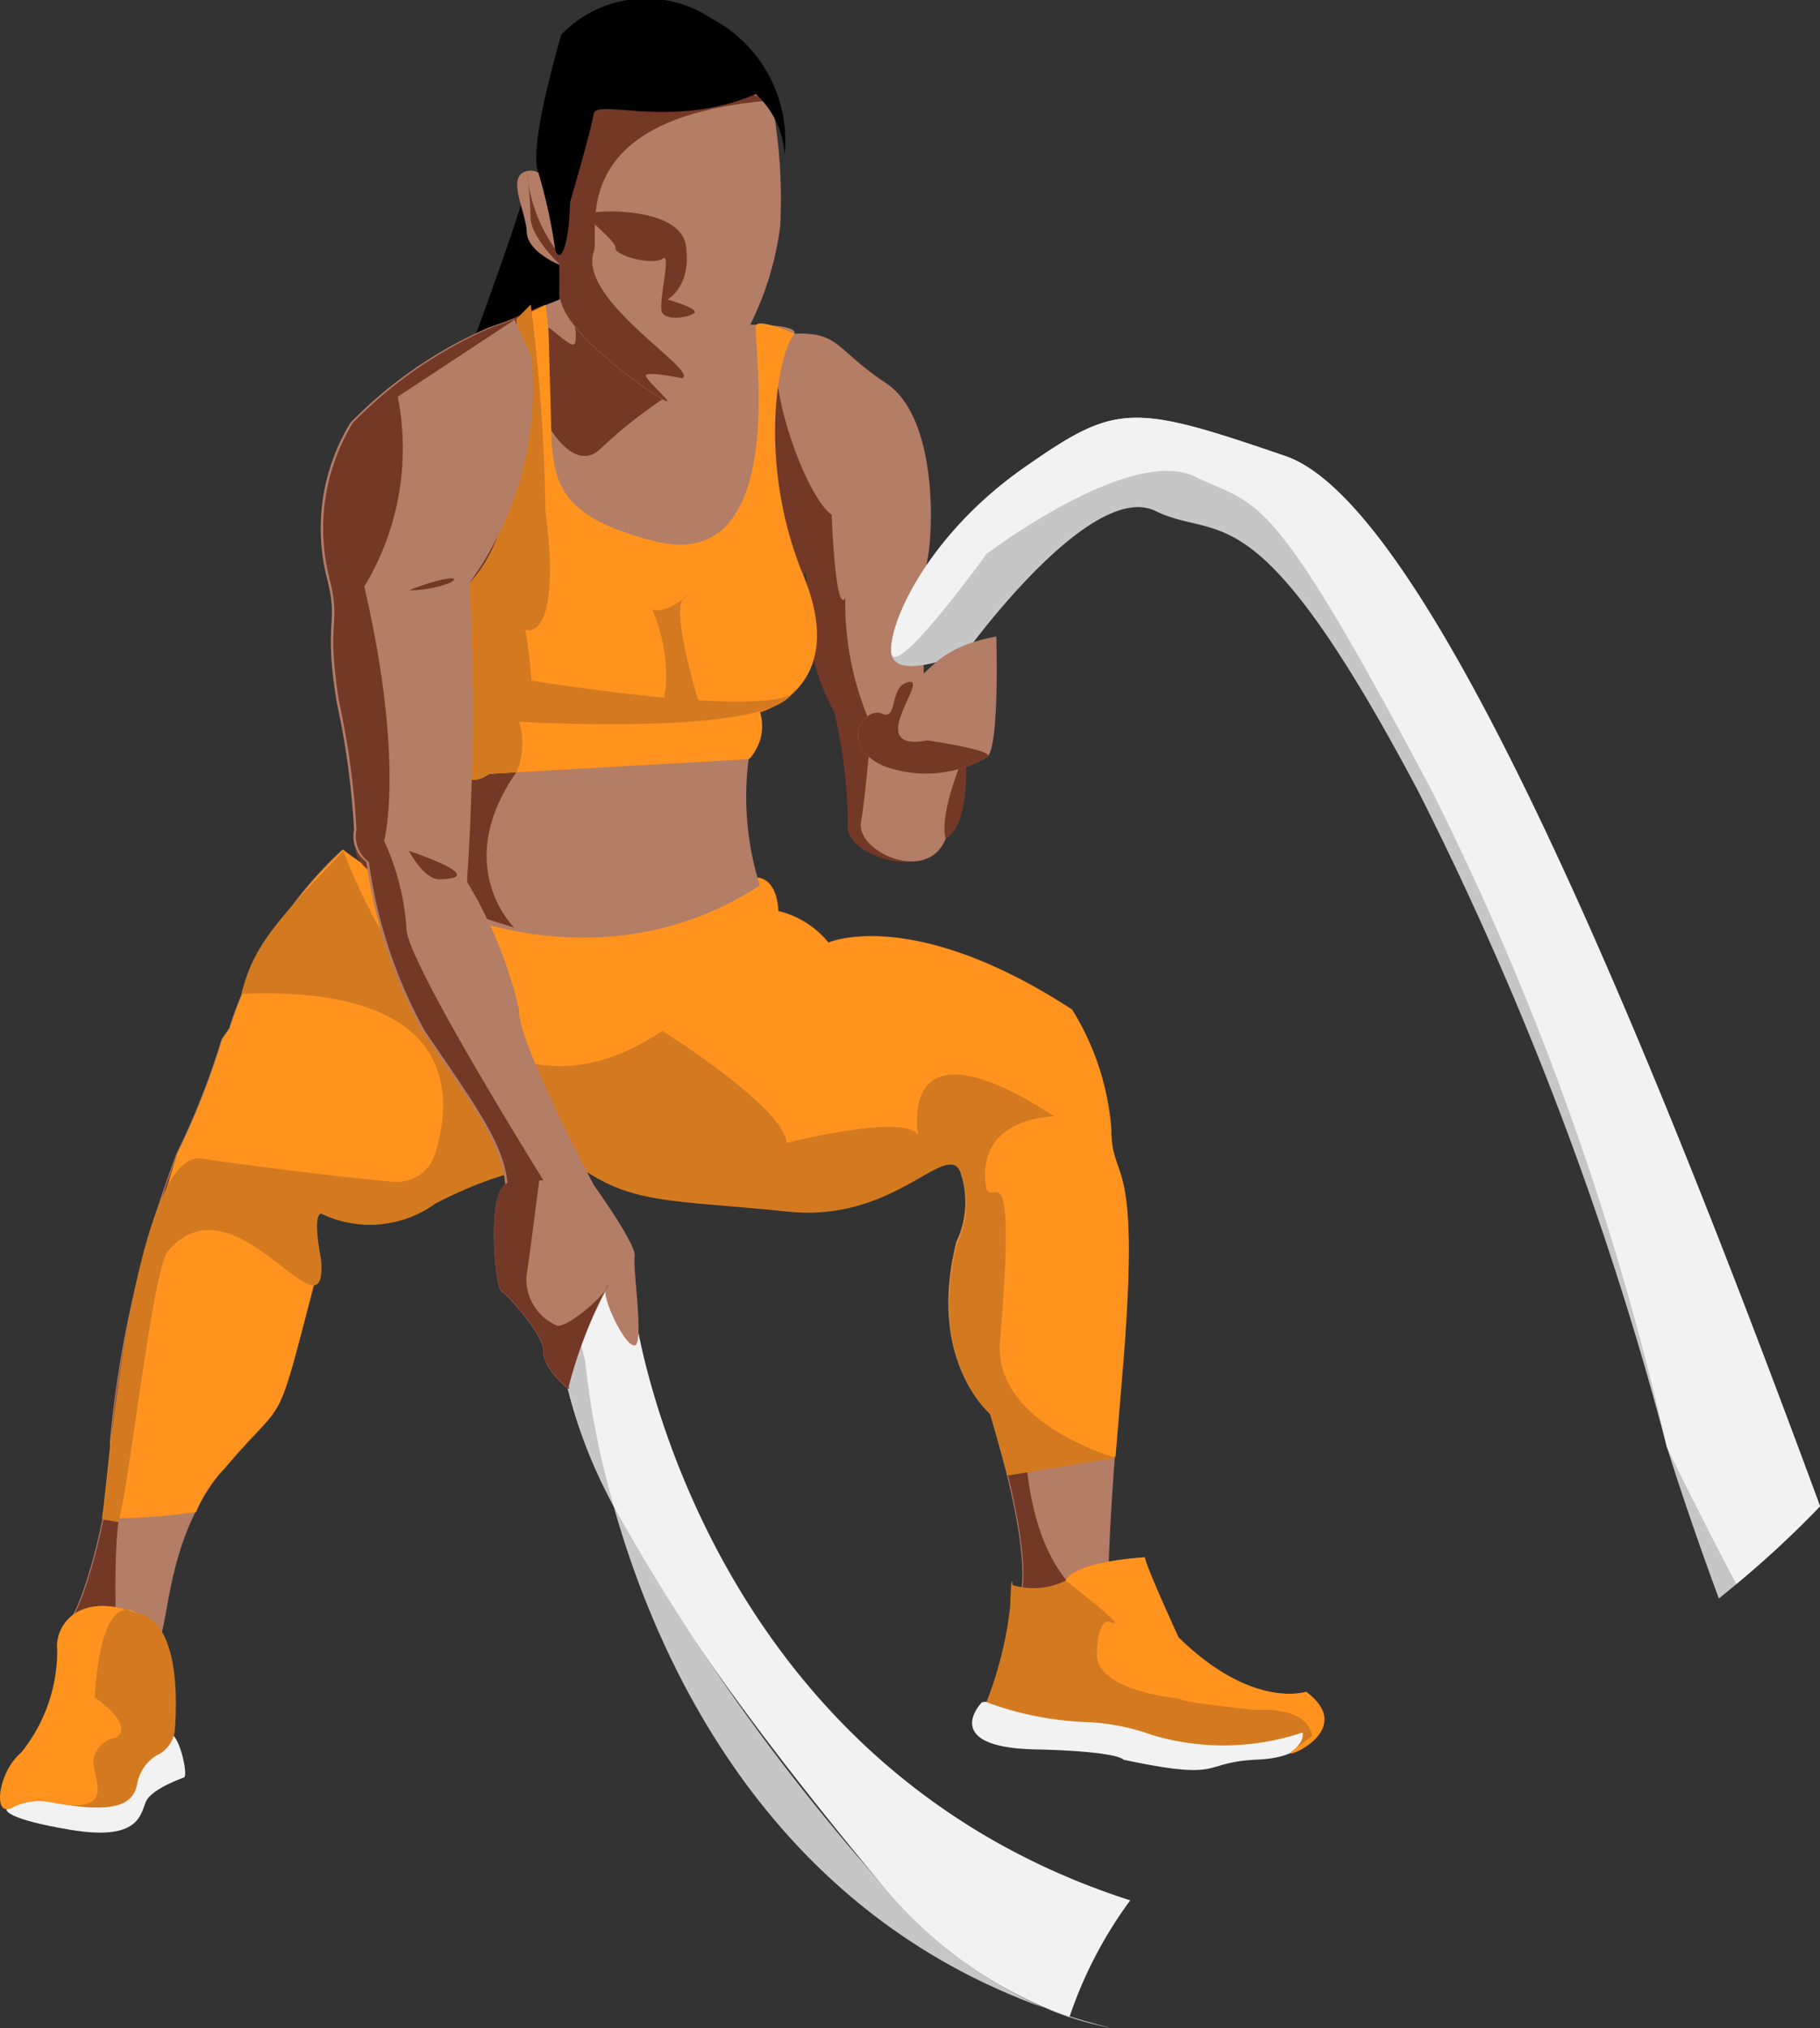 <svg xmlns="http://www.w3.org/2000/svg" width="37.19" height="41.43" viewBox="0 0 37.19 41.43">
  <rect x="0" y="0" width="37.19" height="41.43" fill="#333333" stroke="none"/>
  <g id="Hiit" transform="translate(-972.3 -519.796)">
    <g id="legs" transform="translate(972.3 537.15)">
      <g id="Group_730" data-name="Group 730" transform="translate(1.261)">
        <path id="Path_656" data-name="Path 656" d="M987.1,908.856l-.027-.013A.055.055,0,0,0,987.1,908.856Z" transform="translate(-987.072 -892.995)" fill="#b37d66"/>
        <path id="Path_657" data-name="Path 657" d="M1008.793,728.843a5.393,5.393,0,0,0-.8-2.432c-3.269-2.128-4.979-1.368-4.979-1.368a1.894,1.894,0,0,0-1.026-.646c-.038-.722-.456-.684-.456-.684-4.257,2.85-8.437-.57-8.437-.57a8.471,8.471,0,0,0-2.315,3.647l-.156.229a15.293,15.293,0,0,1-.912,2.318,22.1,22.1,0,0,0-1.368,5.891c.074,1.325-.673,3.826-.961,3.776a4.876,4.876,0,0,0,1.76.557c.494-.076.152-2.128,1.52-3.763s.988-.532,1.976-4.295c0,0-.19-.912,0-.95a2.28,2.28,0,0,0,2.326-.2h0s2.2-1.207,3.184-.6,1.824.532,4.029.76,3.231-1.482,3.535-.8a1.888,1.888,0,0,1-.076,1.444c-.608,2.432.684,3.5.684,3.5.95,3.116.608,3.763.608,3.763l1.862.3s-.19-.19.228-4.865S1008.793,730.021,1008.793,728.843Z" transform="translate(-987.358 -723.142)" fill="#b37d66"/>
      </g>
      <g id="Group_734" data-name="Group 734" transform="translate(1.274)">
        <g id="Group_733" data-name="Group 733">
          <g id="Group_731" data-name="Group 731" transform="translate(0 15.848)">
            <path id="Path_658" data-name="Path 658" d="M987.255,908.856l-.027-.013A.055.055,0,0,0,987.255,908.856Z" transform="translate(-987.228 -908.843)" fill="#733926"/>
          </g>
          <g id="Group_732" data-name="Group 732" transform="translate(0.027)">
            <path id="Path_659" data-name="Path 659" d="M1006.657,729.793c0-1.178,1.5-3.383,1.5-3.383-3.268-2.128-4.979-1.368-4.979-1.368a1.893,1.893,0,0,0-1.026-.646c-.038-.722-.456-.684-.456-.684-4.257,2.85-8.437-.57-8.437-.57a8.471,8.471,0,0,0-2.314,3.647l-.156.229a15.3,15.3,0,0,1-.912,2.318,22.1,22.1,0,0,0-1.368,5.891c.074,1.325-.673,3.826-.961,3.776.185.09.419.633.872.563.494-.076-.342-3.2,1.026-4.833s.532-.418,1.52-4.181c0,0,1.621-3.5,2.318-.57.039.164.592,1.246,1.845.37h0s2.2-1.207,3.184-.6,1.824.532,4.029.76,3.23-1.482,3.534-.8a1.887,1.887,0,0,1-.076,1.444c-.608,2.432.684,3.5.684,3.5.95,3.116.608,3.763.608,3.763l1.862.3s-2.142-.38-1.724-5.055S1006.657,730.971,1006.657,729.793Z" transform="translate(-987.542 -723.142)" fill="#733926"/>
          </g>
        </g>
      </g>
      <g id="Group_735" data-name="Group 735" transform="translate(1.274 0.003)">
        <path id="Path_660" data-name="Path 660" d="M987.255,908.892l-.027-.013A.055.055,0,0,0,987.255,908.892Z" transform="translate(-987.228 -893.031)" fill="#ff931e"/>
        <path id="Path_661" data-name="Path 661" d="M1017.379,728.879a5.393,5.393,0,0,0-.8-2.432c-3.269-2.128-4.979-1.368-4.979-1.368a1.893,1.893,0,0,0-1.026-.646c-.038-.722-.456-.684-.456-.684-4.257,2.85-8.437-.57-8.437-.57a8.472,8.472,0,0,0-2.314,3.647l-.156.229a15.294,15.294,0,0,1-.912,2.318,36.186,36.186,0,0,0-1.368,5.891c-.146,1.413-.175,1.574-.175,1.574a12.468,12.468,0,0,0,1.922-.127,2.507,2.507,0,0,1,.571-.877c1.37-1.633.988-.532,1.976-4.295,0,0-.19-.912,0-.95a2.28,2.28,0,0,0,2.326-.2h0s2.2-1.207,3.184-.6,1.824.532,4.029.76,3.23-1.482,3.534-.8a1.887,1.887,0,0,1-.076,1.444c-.608,2.432.684,3.5.684,3.5l.347,1.247,2.212-.362.14-1.683C1018,729.218,1017.379,730.057,1017.379,728.879Z" transform="translate(-995.944 -723.178)" fill="#ff931e"/>
      </g>
      <g id="Group_736" data-name="Group 736" transform="translate(1.28 0.028)">
        <path id="Path_662" data-name="Path 662" d="M987.327,909.186l-.027-.013A.056.056,0,0,0,987.327,909.186Z" transform="translate(-987.3 -893.325)" fill="#d37a20"/>
        <path id="Path_663" data-name="Path 663" d="M1014.866,730.076c0-1.178,1.416-1.178,1.416-1.178-3.268-2.128-2.784.38-2.784.38-.266-.456-2.689.161-2.689.161-.038-.722-2.537-2.29-2.537-2.29-4.257,2.851-6.517-3.677-6.517-3.677-1.434,1.489-1.849,1.977-2.085,2.921,4.481-.176,4.315,2.125,3.956,3.269a.818.818,0,0,1-.856.571c-.715-.067-2.052-.208-3.923-.475-1.1-.157-1.7,4.437-1.843,5.8-.146,1.412-.175,1.574-.175,1.574.456.067.318.06.318.06.195-.46.7-5.157,1.016-5.536,1.369-1.633,3.268,1.973,3.136.177,0,0-.19-.912,0-.95a2.28,2.28,0,0,0,2.326-.2h0s2.2-1.207,3.184-.6,1.824.532,4.029.76,3.23-1.482,3.534-.8a1.888,1.888,0,0,1-.076,1.444c-.608,2.432.684,3.5.684,3.5l.347,1.247,2.212-.362s-2.509-.693-2.369-2.376C1015.559,728.819,1014.866,731.254,1014.866,730.076Z" transform="translate(-996.016 -723.472)" fill="#d37a20"/>
      </g>
      <g id="Group_737" data-name="Group 737" transform="translate(0 15.456)">
        <path id="Path_664" data-name="Path 664" d="M977.485,935.149s-.672.232-.782.5-.147.8-1.527.572-1.319-.417-1.319-.417.5-.647,2.578-.449c.134.013.037-1.416.782-1.1C977.407,934.333,977.571,935.117,977.485,935.149Z" transform="translate(-973.724 -931.648)" fill="#f2f2f2"/>
        <path id="Path_665" data-name="Path 665" d="M975.316,904.384s.916,0,.77,2.32a.647.647,0,0,1-.377.588.853.853,0,0,0-.393.557c-.061.371-.318.681-1.747.4a1.188,1.188,0,0,0-.806.107c-.379.217-.293-.711.2-1.128a3.315,3.315,0,0,0,.733-2.1C973.643,904.694,974.07,903.92,975.316,904.384Z" transform="translate(-972.508 -904.241)" fill="#d37a20"/>
        <path id="Path_666" data-name="Path 666" d="M975.089,904.384s-.708-.6-.854,1.722c0,0,.846.576.428.824a.548.548,0,0,0-.449.429c-.061.371.557,1.171-.872.892a1.187,1.187,0,0,0-.806.107c-.379.217-.293-.711.2-1.128a3.315,3.315,0,0,0,.733-2.1C973.416,904.694,973.843,903.92,975.089,904.384Z" transform="translate(-972.3 -904.241)" fill="#ff931e"/>
      </g>
      <g id="Group_738" data-name="Group 738" transform="translate(19.864 14.46)">
        <path id="Path_667" data-name="Path 667" d="M1208.15,927.638s-.083-.172-1.808-.211-1.285-.753-1.083-.964a9.707,9.707,0,0,1,3.447.3,8.738,8.738,0,0,0,3.013.247c.261-.142.393.572-.821.625S1210.268,928.087,1208.15,927.638Z" transform="translate(-1205.056 -923.503)" fill="#f2f2f2"/>
        <path id="Path_668" data-name="Path 668" d="M1209.033,893.144s-.026-.352-.05.427a7.687,7.687,0,0,1-.486,1.964,6.543,6.543,0,0,0,2.106.409,4.542,4.542,0,0,1,1.285.264,5.1,5.1,0,0,0,3.069-.053s.059.172-.214.383,1.368-.41.286-1.215c0,0-1.094.37-2.605-1.109,0,0-.666-1.44-.69-1.638,0,0-1.452.079-1.618.476A1.482,1.482,0,0,1,1209.033,893.144Z" transform="translate(-1208.204 -892.576)" fill="#d37a20"/>
        <path id="Path_669" data-name="Path 669" d="M1232.084,896.539c-.274.211,1.368-.41.285-1.215,0,0-1.094.37-2.605-1.109,0,0-.666-1.44-.69-1.638,0,0-1.452.079-1.618.476,0,0,1.38,1.057.916.845,0,0-.256-.139-.28.641s1.7.924,1.7.924-.137.06,1.553.232c0,0,1.036-.1,1.148.528" transform="translate(-1225.544 -892.576)" fill="#ff931e"/>
      </g>
    </g>
    <path id="Path_670" data-name="Path 670" d="M1080.972,563.356s.776-2,1.3-3.637,1.66-.429,1.66-.429l.144,5.554S1080.315,566.447,1080.972,563.356Z" transform="translate(-99.327 -35.733)"/>
    <g id="body" transform="translate(979.549 525.839)">
      <path id="Path_671" data-name="Path 671" d="M1065.515,602.654a6.044,6.044,0,0,1-.228-2.584s.253-.1.228-.963c0,0,1.7-.456.937-2.635a10.775,10.775,0,0,1-.228-5.093c.076-.279-1.926-.152-1.926-.152a17.372,17.372,0,0,1-2.711-.608,26.35,26.35,0,0,0-2.99,1.394,3.837,3.837,0,0,1,.963,4.434,2.636,2.636,0,0,0-.329,2.508c.634,1.165-.811,1.419-.811,1.419a4.2,4.2,0,0,0-1.166,1.318C1056.926,602.4,1061.562,605.239,1065.515,602.654Z" transform="translate(-1057.238 -590.609)" fill="#b37d66"/>
      <path id="Path_672" data-name="Path 672" d="M1060.693,605.306s-1.622-1.568.633-3.877c0,0,4.915-.076,4.89-.938,0,0-4.738,1.6-5.5-.583a2.676,2.676,0,0,1,.608-3.116c.076-.279-.051-3.04-.051-3.04s.058-1.023.058-1.175a18.835,18.835,0,0,0-2.49,1.225,3.837,3.837,0,0,1,.963,4.434,2.636,2.636,0,0,0-.329,2.508c.633,1.166-.811,1.419-.811,1.419a4.2,4.2,0,0,0-1.166,1.318C1057.172,604.191,1058.514,604.622,1060.693,605.306Z" transform="translate(-1057.434 -592.399)" fill="#733926"/>
    </g>
    <g id="right_arm" data-name="right arm" transform="translate(987.744 526.609)">
      <path id="Path_673" data-name="Path 673" d="M1153.674,604.895a.627.627,0,0,0,.558-.33c.2-.355-.228,1.242.633,2.787a10.017,10.017,0,0,1,.279,2.306c-.1.608,1.647,1.216,2,.279,0,0,.507-.152.405-1.773s-.836-1.039-.836-1.039a22.9,22.9,0,0,1,.051-2.863c.127-.532.228-2.914-.836-3.623s-.937-1.039-1.875-1.013S1153.043,604.464,1153.674,604.895Z" transform="translate(-1153.264 -599.623)" fill="#733926"/>
      <path id="left_arm" data-name="left arm" d="M1159.326,603.324s.076,2.053.279,1.7a6.152,6.152,0,0,0,.531,2.609s-.109,1.368-.21,1.976,1.377,1.267,1.731.329c0,0-.177-.405.405-1.773.637-1.495-.836-1.039-.836-1.039a22.9,22.9,0,0,1,.051-2.863c.127-.532.228-2.914-.836-3.623s-.937-1.039-1.875-1.013S1158.7,602.893,1159.326,603.324Z" transform="translate(-1157.776 -599.623)" fill="#b37d66"/>
    </g>
    <g id="top" transform="translate(981.557 526.018)">
      <path id="Path_674" data-name="Path 674" d="M1081.509,602.29l5.3-.3a.975.975,0,0,0,.228-.963s1.85-.456.887-2.787-.507-4.611-.178-4.941c0,0-.695-.306-.791-.178s.784,5.162-2.1,4.41-1.784-1.868-2.2-4.823l-.595.288s.461,3.9-.958,5.4C1081.1,598.388,1080.115,603.227,1081.509,602.29Z" transform="translate(-1080.764 -592.703)" fill="#ff931e"/>
      <path id="Path_675" data-name="Path 675" d="M1081.509,602.29l.557-.032a1.6,1.6,0,0,0,.051-1.032s5.219.32,5.612-.639c.043-.106.437.69-5.358-.2,0,0-.107-1.268-.2-1.14s.87.623.481-2.331a36.658,36.658,0,0,0-.3-4.215l-.284.288s.461,3.9-.958,5.4C1081.1,598.388,1080.115,603.227,1081.509,602.29Z" transform="translate(-1080.764 -592.703)" fill="#d37a20"/>
      <path id="Path_676" data-name="Path 676" d="M1128.388,662.57a3.408,3.408,0,0,1,.279,1.647c-.178.532.709.355.709.355s-.634-2-.329-2.229S1128.641,662.747,1128.388,662.57Z" transform="translate(-1124.324 -656.353)" fill="#d37a20"/>
    </g>
    <g id="Right_Arm-2" data-name="Right Arm" transform="translate(978.86 526.306)">
      <path id="Path_677" data-name="Path 677" d="M1052.6,596.253a8.856,8.856,0,0,0-2.838,1.951,4.14,4.14,0,0,0-.481,3.167c.253.988-.076.811.2,2.534a16.3,16.3,0,0,1,.355,2.61.652.652,0,0,0,.253.659,9.923,9.923,0,0,0,1.14,3.446c1.064,1.571,1.7,2.407,1.7,3.268s1.8-.127,1.8-.127-1.571-2.939-1.52-3.573a9.1,9.1,0,0,0-1.064-2.61,53.077,53.077,0,0,0,.051-6.106,6.794,6.794,0,0,0,1.267-4.611l-.355-.786Z" transform="translate(-1049.162 -596.076)" fill="#b37d66"/>
      <path id="Path_678" data-name="Path 678" d="M1053.14,596.253a8.856,8.856,0,0,0-2.838,1.951,4.14,4.14,0,0,0-.481,3.167c.253.988-.076.811.2,2.534a16.3,16.3,0,0,1,.355,2.61.652.652,0,0,0,.253.659,9.932,9.932,0,0,0,1.14,3.446c1.064,1.571,1.7,2.407,1.7,3.268s.968.177.968.177-3.091-4.915-3.04-5.549a5.121,5.121,0,0,0-.456-1.774s.431-1.585-.405-5.194a5.446,5.446,0,0,0,.684-3.877l2.427-1.6Z" transform="translate(-1049.652 -596.076)" fill="#733926"/>
      <path id="Path_679" data-name="Path 679" d="M1070.2,658.474a2.265,2.265,0,0,0,.836-.152C1071.314,658.17,1070.908,658.195,1070.2,658.474Z" transform="translate(-1068.404 -652.925)" fill="#733926"/>
      <path id="Path_680" data-name="Path 680" d="M1070.2,723.472s.3.58.62.58S1071.668,723.982,1070.2,723.472Z" transform="translate(-1068.404 -712.6)" fill="#733926"/>
    </g>
    <g id="Head" transform="translate(982.868 519.796)">
      <path id="Path_681" data-name="Path 681" d="M1105.925,598.673a9.553,9.553,0,0,0-1.254,1c-.507.507-1.018-.368-1.018-.368s-.054-2.039-.059-2.09.469.418.532.329,0-.431,0-.431A9.96,9.96,0,0,0,1105.925,598.673Z" transform="translate(-1102.956 -590.516)" fill="#733926"/>
      <path id="Path_682" data-name="Path 682" d="M1099.095,534.108s1.875-.684,2.23.671a10.813,10.813,0,0,1,.177,2.559,6.288,6.288,0,0,1-1.2,2.977s-.436.431-.436.532-.429.241-.773.038-2.027-1.356-2.1-2.1v-.646s-.659-.259-.672-.674-.431-1.137,0-1.239.583.608.583.608a8.913,8.913,0,0,1,.076-2.154C1097.157,534.589,1098.246,533.74,1099.095,534.108Z" transform="translate(-1096.126 -532.729)" fill="#b37d66"/>
      <path id="Path_683" data-name="Path 683" d="M1101.1,534.975l2.23.671c-4.295.342-3.495,2.685-3.636,3.091-.342.988,2.184,2.445,1.8,2.584,0,0-.735-.152-.735-.051s.686.684.342.481-2.027-1.355-2.1-2.1V539s-.583-.541-.6-.956a8.335,8.335,0,0,0-.076-.957,3.234,3.234,0,0,0,.583,1.6,18.894,18.894,0,0,1,.076-3.148C1099.159,535.456,1100.248,534.607,1101.1,534.975Z" transform="translate(-1098.128 -533.595)" fill="#733926"/>
      <path id="Path_684" data-name="Path 684" d="M1114.533,572.21s.494-.253.38-1.09-1.935-.735-2.013-.659.6.557.572.7.757.367.96.215-.114.963,0,1.115.519.089.646,0S1114.533,572.21,1114.533,572.21Z" transform="translate(-1111.463 -566.092)" fill="#733926"/>
      <path id="Path_685" data-name="Path 685" d="M1101.386,523.924s.43-1.469.48-1.8,1.586.329,3.314-.405a1.8,1.8,0,0,1,.588,1.241,2.818,2.818,0,0,0-1.495-2.787,2.4,2.4,0,0,0-3.066.329s-.689,2.292-.471,2.818a10.639,10.639,0,0,1,.344,1.572C1101.17,525.2,1101.361,524.887,1101.386,523.924Z" transform="translate(-1100.304 -519.796)"/>
    </g>
    <g id="Rope" transform="translate(983.625 528.327)">
      <path id="Path_686" data-name="Path 686" d="M1204.652,642c-3.544-9.617-7.978-20.442-10.921-21.453-3.155-1.083-3.461-1.085-5.359.247s-2.736,3.1-2.7,3.752,1.534,0,1.534,0,2.538-3.524,3.866-2.878,2.05-.532,5.356,5.7a67.833,67.833,0,0,1,5.093,13.416s.4,1.306,1.063,3.1A22.212,22.212,0,0,0,1204.652,642Z" transform="translate(-1178.786 -619.76)" fill="#c6c6c6"/>
      <path id="Path_687" data-name="Path 687" d="M1204.652,642c-3.544-9.617-7.978-20.442-10.921-21.453-3.155-1.083-3.461-1.085-5.359.247s-2.736,3.1-2.7,3.752,1.947-2,1.947-2,2.934-2.226,4.261-1.58,1.507.136,4.813,6.369a58.763,58.763,0,0,1,4.827,13.454s.558,1.167,1.421,2.8A19.716,19.716,0,0,0,1204.652,642Z" transform="translate(-1178.786 -619.76)" fill="#f2f2f2"/>
      <path id="Path_688" data-name="Path 688" d="M1106.761,822.8s-1.78-2.225-1.629-.19.519,4.447,6.533,11.706a8.717,8.717,0,0,0,3.976,2.875,8.685,8.685,0,0,1,1.242-2.385C1107.988,831.949,1106.761,822.8,1106.761,822.8Z" transform="translate(-1105.113 -804.515)" fill="#f2f2f2"/>
      <path id="Path_689" data-name="Path 689" d="M1105.017,824.566a9.686,9.686,0,0,0,1.2,4.148,17.016,17.016,0,0,1-.587-2.97S1104.865,822.531,1105.017,824.566Z" transform="translate(-1104.997 -806.47)" fill="#c6c6c6"/>
      <path id="Path_690" data-name="Path 690" d="M1124.578,887.962a43.95,43.95,0,0,1-5.338-7.558c.916,3.245,3.205,8.247,8.811,10.247A9.022,9.022,0,0,1,1124.578,887.962Z" transform="translate(-1118.025 -858.16)" fill="#c6c6c6"/>
      <path id="Path_691" data-name="Path 691" d="M1238.387,1005.25h0Z" transform="translate(-1227.002 -972.351)" fill="#c6c6c6"/>
      <path id="Path_692" data-name="Path 692" d="M1222.483,1000.474q.251.1.5.186l.006-.016Q1222.733,1000.563,1222.483,1000.474Z" transform="translate(-1212.456 -967.982)" fill="#c6c6c6"/>
      <path id="Path_693" data-name="Path 693" d="M1228.366,1002.479a6.988,6.988,0,0,0,.855.222q-.436-.108-.849-.238Z" transform="translate(-1217.837 -969.802)" fill="#c6c6c6"/>
    </g>
    <g id="Hands" transform="translate(982.394 532.799)">
      <path id="Path_694" data-name="Path 694" d="M1092.854,804.4a8.414,8.414,0,0,0-.754,1.957c.114.19-.551-.418-.513-.722s-.722-1.159-.855-1.235-.3-1.959.077-2.186a4.7,4.7,0,0,1,1.8,0s.888,1.235.843,1.463.2,1.805,0,1.824S1092.828,804.606,1092.854,804.4Z" transform="translate(-1090.577 -791.019)" fill="#b37d66"/>
      <path id="Path_695" data-name="Path 695" d="M1180.518,672.153s.074,2.337-.2,2.47a2.473,2.473,0,0,1-2.137.16c-.912-.446-.342-1.206,0-1.054s.133-.57.551-.646S1179.188,672.4,1180.518,672.153Z" transform="translate(-1170.254 -672.153)" fill="#b37d66"/>
      <path id="Path_696" data-name="Path 696" d="M1092.915,803.208a9.72,9.72,0,0,0-.814,2.1c.114.19-.551-.418-.513-.722s-.722-1.159-.855-1.235-.3-1.959.077-2.186a1.272,1.272,0,0,1,.707-.2s-.233,1.851-.278,2.079a1.038,1.038,0,0,0,.615,1.007C1092.036,804.139,1092.889,803.417,1092.915,803.208Z" transform="translate(-1090.577 -789.977)" fill="#733926"/>
      <path id="Path_697" data-name="Path 697" d="M1179.108,684.224s1.484.215,1.21.348a2.473,2.473,0,0,1-2.137.16c-.912-.446-.342-1.206,0-1.054s.133-.57.551-.646S1177.778,684.471,1179.108,684.224Z" transform="translate(-1170.254 -682.102)" fill="#733926"/>
    </g>
  </g>
</svg>
